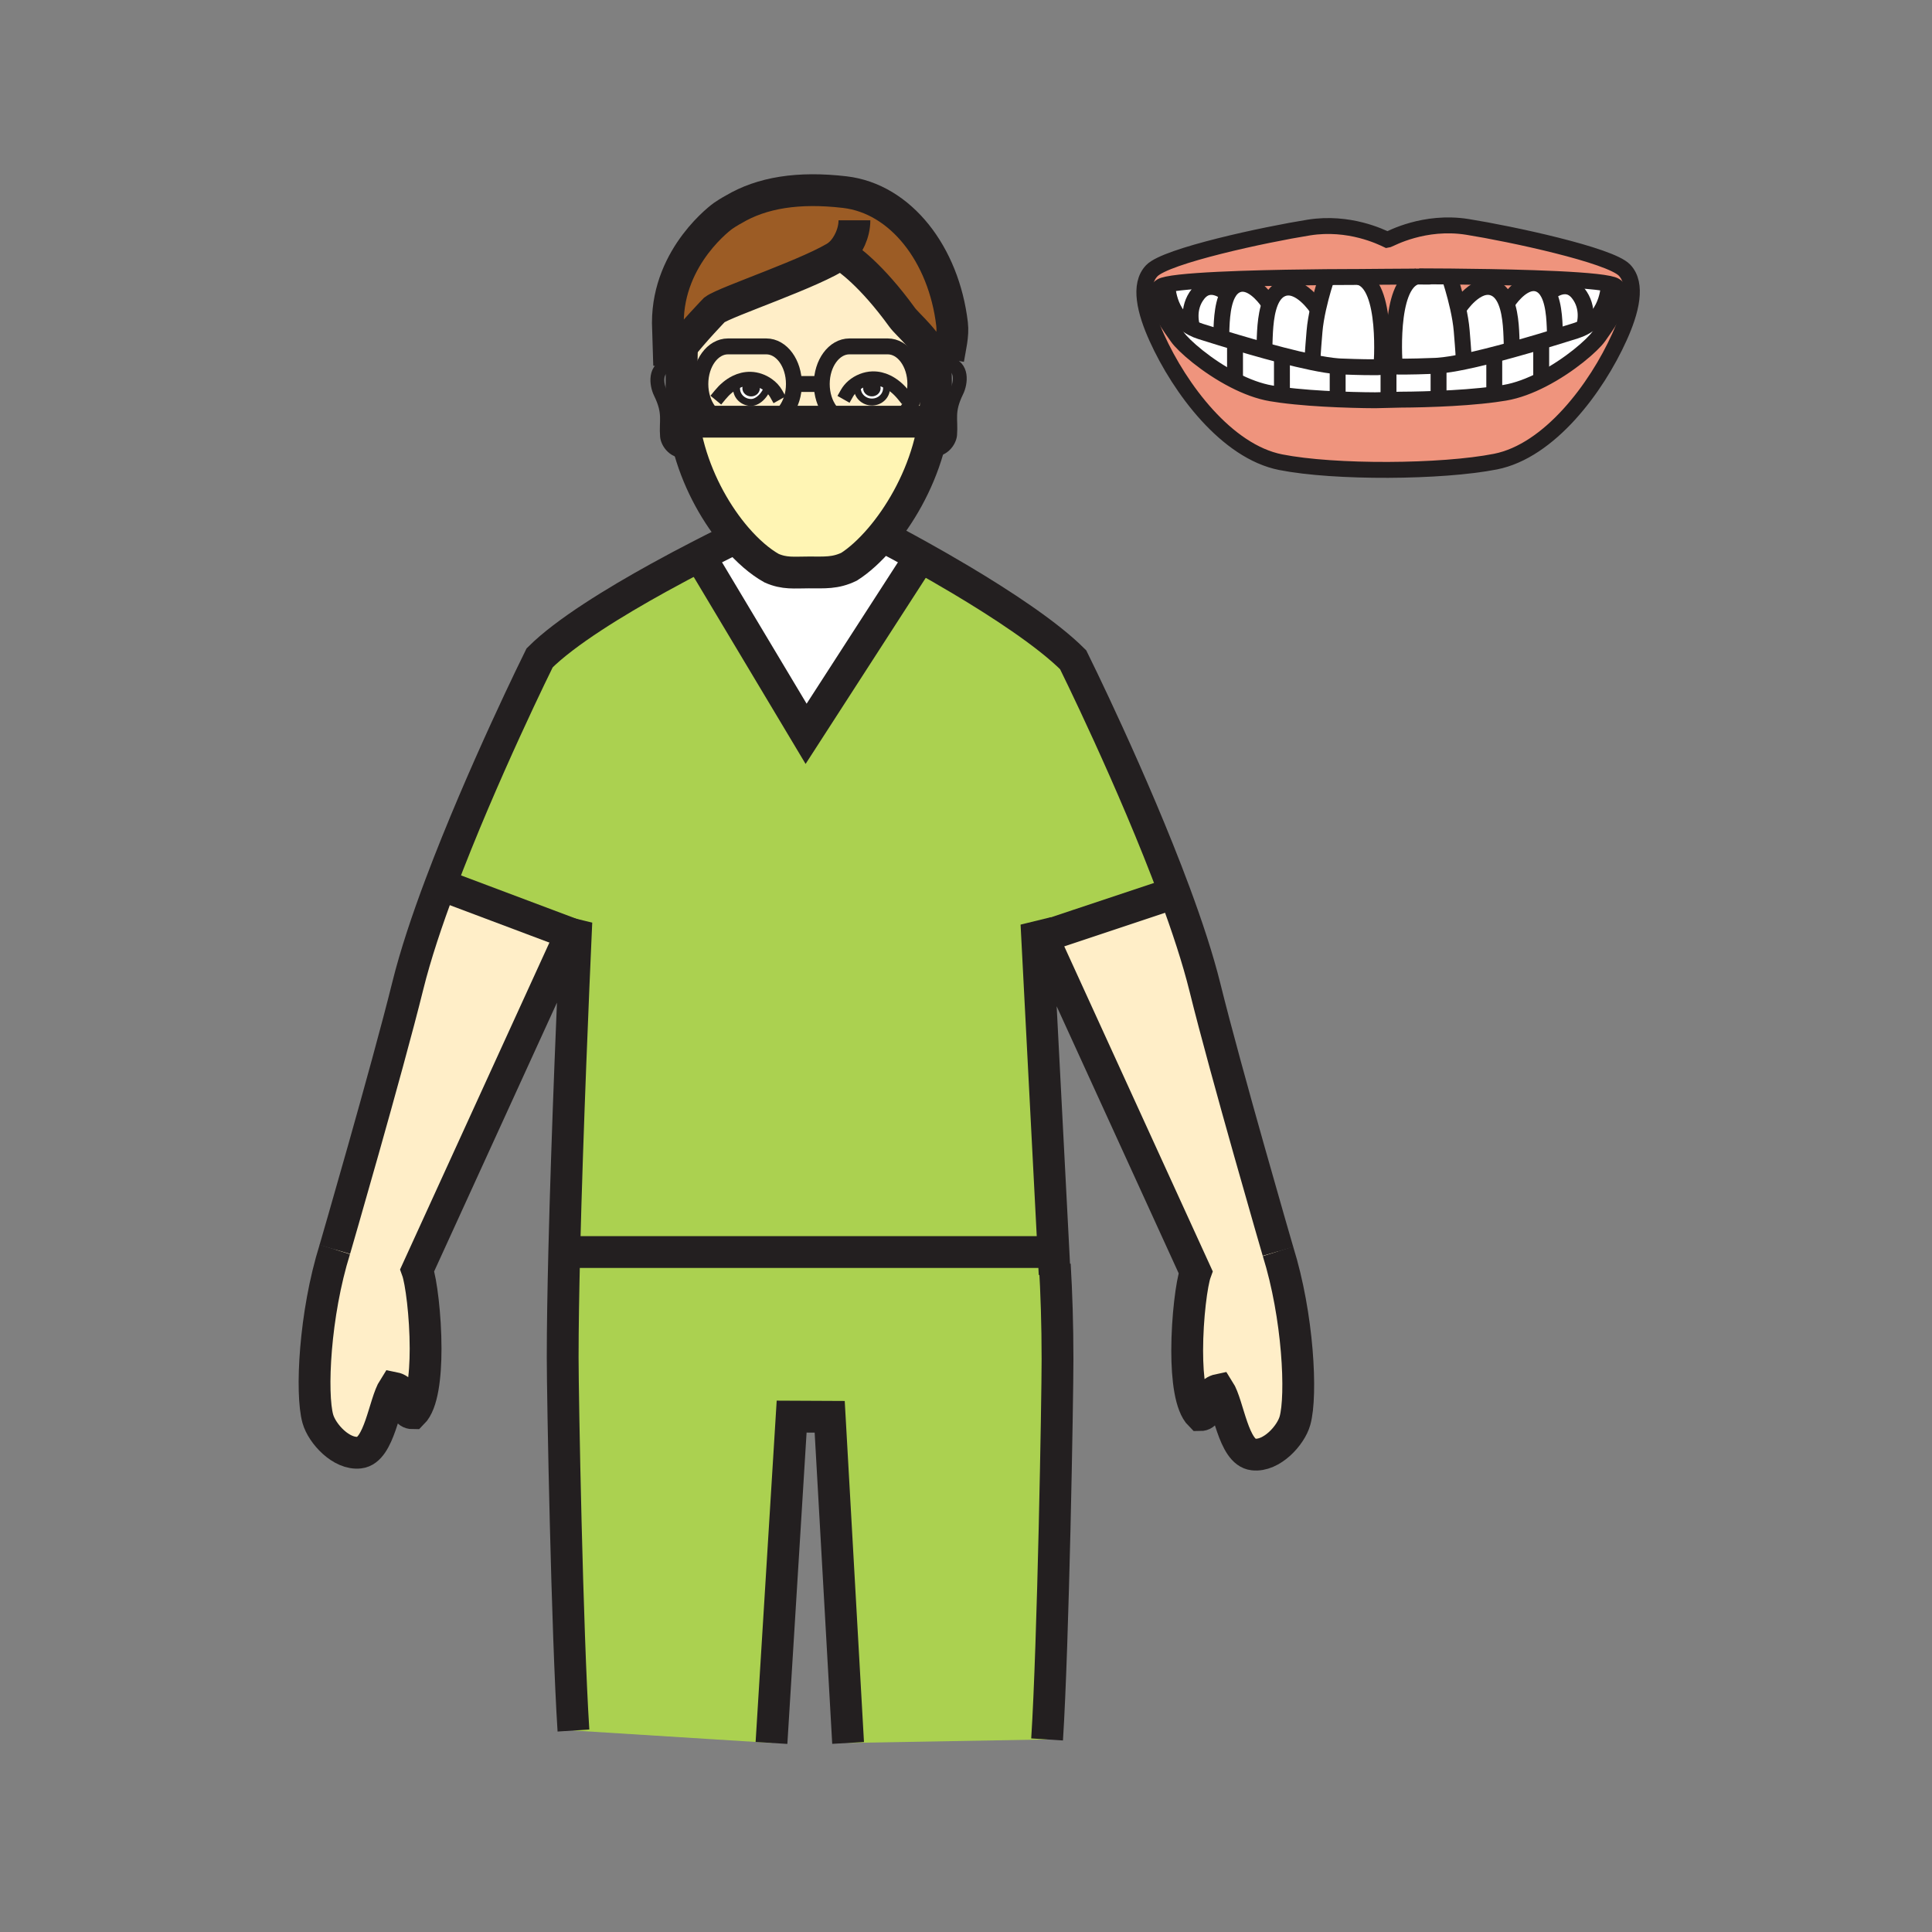 <?xml version="1.0" encoding="iso-8859-1"?>
<!-- Generator: Adobe Illustrator 12.0.1, SVG Export Plug-In . SVG Version: 6.00 Build 51448)  -->
<!DOCTYPE svg PUBLIC "-//W3C//DTD SVG 1.1//EN" "http://www.w3.org/Graphics/SVG/1.1/DTD/svg11.dtd">
<svg  version="1.1" id="Layer_1" xmlns="http://www.w3.org/2000/svg" xmlns:xlink="http://www.w3.org/1999/xlink" width="850.394" height="850.394"
	 viewBox="0 0 850.394 850.394" style="overflow:visible;enable-background:new 0 0 850.394 850.394;" xml:space="preserve">
<rect x="0" y="0" width="850.394" height="850.394" fill="#808080" stroke="none"/>
<g id="XMLID_2_">
	<g>
		<path style="fill:#FFEEC8;" d="M562.52,550.81c8.91,28.41,10.601,63.431,7.48,74.521c-1.83,6.56-10.31,15.82-18.32,14.88
			c-8.859-0.96-10.89-21.83-15.17-28.479c-6.7,1.39-3.26,11.159-8.22,11.159c-4.29-4.27-5.73-16.06-5.73-28.399
			c0-14.57,2.011-29.91,3.71-34.55L458.9,412.5l1.1-0.5l54-18l3.03-1.12c5.479,14.77,10.239,29.2,13.34,41.74
			C539.64,472.15,562.52,550.81,562.52,550.81z"/>
		<path style="fill:#ABD150;" d="M460,412l-1.1,0.5l-2.69-5.88l7.49,144.32l-3.061,0.159H252.09l-3.73-0.02
			c1.32-54.04,4.17-119.45,5.06-139.3c0.17-3.86,0.27-6,0.27-6l-2.38,5.21l-57.45-21.6c18.23-48.54,43.66-99.82,43.66-99.82
			c11.34-11.33,33.17-24.66,52.17-35.16c6.62-3.66,12.9-6.98,18.27-9.74L354.82,323l50.36-78c5.14,2.86,11.26,6.35,17.77,10.23
			c17.63,10.51,38.09,23.85,49.42,35.18c0,0,26.37,53.16,44.66,102.47L514,394L460,412z"/>
		<path style="fill:#FFEEC8;" d="M251.31,410.99L183.64,559.1c1.69,4.641,3.69,19.95,3.69,34.511c0,12.359-1.44,24.17-5.73,28.449
			c-4.92,0-1.51-9.8-8.23-11.159c-4.27,6.64-6.3,27.51-15.16,28.479c-7.98,0.95-16.48-8.34-18.31-14.88
			c-3.12-11.11-1.45-46.11,7.47-74.54c0,0,22.87-78.66,32.16-116.18c3.29-13.29,8.43-28.7,14.33-44.39L251.31,410.99z"/>
		<path style="fill:#231F20;" d="M330.62,168.82c1.28,0,2.31,0.92,2.31,2.07c0,1.14-1.03,2.07-2.31,2.07
			c-1.29,0-2.33-0.93-2.33-2.07C328.29,169.74,329.33,168.82,330.62,168.82z"/>
		<path style="fill:#231F20;" d="M381.44,170.87c0-1.14,1.04-2.07,2.32-2.07c1.29,0,2.33,0.93,2.33,2.07c0,1.14-1.04,2.07-2.33,2.07
			C382.48,172.94,381.44,172.01,381.44,170.87z"/>
		<path style="fill:#FFFFFF;" d="M383.8,176.96c-3.55,0-6.44-2.75-6.44-6.14c0-0.48-0.06-0.7-0.07-0.9l-1.84-0.01
			c2.38-2.04,5.55-3.31,8.62-3.39c2.32-0.05,4.48,0.49,6.45,1.45l-0.45,0.95c0.23,0.54,0.16,0.97,0.16,1.9
			C390.23,174.21,387.35,176.96,383.8,176.96z M381.44,170.87c0,1.14,1.04,2.07,2.32,2.07c1.29,0,2.33-0.93,2.33-2.07
			c0-1.14-1.04-2.07-2.33-2.07C382.48,168.8,381.44,169.73,381.44,170.87z"/>
		<path style="fill:#FFFFFF;" d="M644.22,157.17c0,0,0-1.65-0.83-11.57c-0.27-3.26-0.899-6.8-1.62-10.07l0.521-0.12
			c0,0,7.71-11.85,15.43-8.54c2.41,1.03,4.04,3.25,5.15,6.01c2.439,6.08,2.37,14.79,2.55,19.33l0.07,1.75
			c-3.7,1.03-7.44,2.02-11.061,2.92c-3.42,0.86-6.729,1.63-9.81,2.26L644.22,157.17z"/>
		<path style="fill:#EF947D;" d="M511.1,126.05c-1.8,1.09-2.31,2.92-2.029,5.11l-5.181,0.59c-0.6-4.95,0.091-9.47,3.091-12.59
			c6.319-6.61,50.119-15.98,69.13-19.01c17.81-2.84,32,4.24,34.39,5.37l0.67-0.13c0.811-0.28,15.7-8.54,34.7-5.52
			c19.01,3.03,62.81,12.4,69.149,19.01c2.99,3.12,3.671,7.64,3.08,12.59l-5.189-0.59c0.28-2.19-0.23-4.01-2.03-5.11
			c-0.52-0.32-1.46-0.61-2.75-0.88c-5.84-1.22-18.91-1.99-33.09-2.47c-12.79-0.43-26.48-0.63-36.59-0.72
			c-6.01-0.05-10.75-0.07-13.3-0.07v0.1c-0.54,0-1.11,0-1.7,0c-8.28,0.02-21.09,0.16-25.3,0.18c-0.33,0-0.601,0-0.82,0
			c-2.4,0-7.38,0.01-13.8,0.07c-10.3,0.09-24.311,0.3-37.29,0.74c-13.91,0.49-26.65,1.25-32.391,2.45
			C512.56,125.44,511.62,125.73,511.1,126.05z"/>
		<path style="fill:#FFEEC8;" d="M337.3,185.61h-36.46c-0.56-3.93-0.86-7.94-0.86-11.98c0-2.81,0-7.73,0.04-12.48
			c0.03-2.66,0.06-5.27,0.11-7.42h-0.93c6.13-7.93,15.3-17.38,15.3-17.38c4.94-3.63,43.85-16.46,55.36-24.51
			c0.13,0.12,0.37,0.22,0.69,0.31c2.57,1.6,12.91,8.72,26.56,27.56c2.45,3.38,11.78,10.76,14.44,19.49c0.09,0.3,0.17,0.6,0.25,0.9
			c0.15,5.63,0.21,8.86,0.21,13.53c0,4.04-0.31,8.05-0.89,11.99l-0.07-0.01h-20.3v-0.05c6.71,0,12.15-7.4,12.15-16.54
			s-5.44-16.55-12.15-16.55h-16.88c-3.36,0-6.4,1.85-8.6,4.85c-2.2,2.99-3.56,7.13-3.56,11.7h-12.26c0-9.14-5.43-16.55-12.15-16.55
			h-16.88c-3.36,0-6.4,1.85-8.6,4.85c-2.19,2.99-3.55,7.13-3.55,11.7c0,9.14,5.43,16.54,12.15,16.54h16.88V185.61z"/>
		<path style="fill:#FFFFFF;" d="M657.72,171.49l0.271,2.04c-7.95,1.07-17.08,1.66-24.73,1.98l-0.06-1.26v-12.67l-0.05-0.64
			c3.109-0.23,7.05-0.88,11.47-1.8c3.08-0.63,6.39-1.4,9.81-2.26l3.29,0.02V171.49z"/>
		<path style="fill:#FFEEC8;" d="M323.82,168.2l0.49,1.06c-0.16,0.48-0.11,0.91-0.11,1.75c0,3.39,2.88,6.14,6.44,6.14
			c3.44,0,7.11-4.46,7.35-7.82c-2.23-1.59-4.96-2.56-7.63-2.62C328.01,166.66,325.82,167.22,323.82,168.2z M337.3,152.47
			c6.72,0,12.15,7.41,12.15,16.55s-5.43,16.54-12.15,16.54h-16.88c-6.72,0-12.15-7.4-12.15-16.54c0-4.57,1.36-8.71,3.55-11.7
			c2.2-3,5.24-4.85,8.6-4.85H337.3z"/>
		<path style="fill:#FFFFFF;" d="M513.85,125.17c5.74-1.2,18.48-1.96,32.391-2.45l0.069,2.22c-0.619,0.06-1.26,0.22-1.89,0.49
			c-1.729,0.75-3.02,2.18-3.97,4l-0.15-0.08c0,0-7.439-6.89-12.95,0c-5.13,6.42-2.84,14.03-2.51,15.04
			c-11.22-5.9-10.979-19.17-10.979-19.17L513.85,125.17z"/>
		<path style="fill:#FFFFFF;" d="M332.93,170.89c0-1.15-1.03-2.07-2.31-2.07c-1.29,0-2.33,0.92-2.33,2.07
			c0,1.14,1.04,2.07,2.33,2.07C331.9,172.96,332.93,172.03,332.93,170.89z M324.31,169.26l-0.49-1.06c2-0.98,4.19-1.54,6.54-1.49
			c2.67,0.06,5.4,1.03,7.63,2.62c-0.24,3.36-3.91,7.82-7.35,7.82c-3.56,0-6.44-2.75-6.44-6.14
			C324.2,170.17,324.15,169.74,324.31,169.26z"/>
		<path style="fill:#FFFFFF;" d="M675.04,122.42c14.18,0.48,27.25,1.25,33.09,2.47l-0.01,0.05c0,0,0.22,13.24-10.95,19.15
			c0.35-1.07,2.57-8.63-2.54-15.02c-5.51-6.88-12.95,0-12.95,0l-0.149,0.08c-0.95-1.82-2.23-3.25-3.971-4
			c-0.84-0.36-1.689-0.52-2.52-0.52V122.42z"/>
		<path style="fill:#EF947D;" d="M611.17,176.04l5.5-0.13c0,0,7.18,0,16.59-0.4c7.65-0.32,16.78-0.91,24.73-1.98
			c1.52-0.2,2.99-0.42,4.399-0.66c5.471-0.92,11.101-3.09,16.391-5.81c12.01-6.15,22.25-15.15,24.93-18.98
			c2.771-3.95,8.49-11.7,9.2-17.2l5.189,0.59c-0.649,5.52-2.899,11.59-5.29,16.88c-10.189,22.59-30.859,50.14-54.54,54.83
			c-23.689,4.68-70.869,4.95-94.56,0.26c-23.69-4.67-44.34-32.22-54.54-54.81c-2.39-5.29-4.63-11.36-5.28-16.88l5.181-0.59
			c0.71,5.49,6.42,13.25,9.189,17.19c2.681,3.83,12.931,12.84,24.94,19c5.28,2.71,10.899,4.88,16.38,5.8
			c1.41,0.24,2.89,0.46,4.41,0.66c7.95,1.06,17.08,1.65,24.74,1.97c9.409,0.4,16.579,0.4,16.579,0.4L611.17,176.04z"/>
		<path style="fill:#FFFFFF;" d="M697.17,144.09c11.17-5.91,10.95-19.15,10.95-19.15l0.01-0.05c1.29,0.27,2.23,0.56,2.75,0.88
			c1.8,1.1,2.311,2.92,2.03,5.11c-0.71,5.5-6.43,13.25-9.2,17.2c-2.68,3.83-12.92,12.83-24.93,18.98l-0.4-0.8v-14.6l-0.39-1.29
			c2.319-0.69,4.54-1.37,6.64-2.01c3.37-1.03,6.39-1.97,8.9-2.76C694.86,145.18,696.07,144.67,697.17,144.09z"/>
		<path style="fill:#FFFFFF;" d="M694.63,129.07c5.11,6.39,2.89,13.95,2.54,15.02c-1.1,0.58-2.31,1.09-3.64,1.51
			c-2.511,0.79-5.53,1.73-8.9,2.76l-0.17-0.55c-0.19-4.42-0.09-13.25-2.93-18.66l0.149-0.08
			C681.68,129.07,689.12,122.19,694.63,129.07z"/>
		<path style="fill:#FFFFFF;" d="M684.46,147.81l0.17,0.55c-2.1,0.64-4.32,1.32-6.64,2.01c-3.98,1.18-8.221,2.41-12.5,3.59
			l-0.07-1.75c-0.18-4.54-0.11-13.25-2.55-19.33l0.91-0.1c0,0,5.3-8.15,11.26-8.15c0.83,0,1.68,0.16,2.52,0.52
			c1.74,0.75,3.021,2.18,3.971,4C684.37,134.56,684.27,143.39,684.46,147.81z"/>
		<path style="fill:#FFFFFF;" d="M678.38,166.26l0.4,0.8c-5.29,2.72-10.92,4.89-16.391,5.81c-1.409,0.24-2.88,0.46-4.399,0.66
			l-0.271-2.04V156.9l-3.29-0.02c3.62-0.9,7.36-1.89,11.061-2.92c4.279-1.18,8.52-2.41,12.5-3.59l0.39,1.29V166.26z"/>
		<path style="fill:#EF947D;" d="M675.04,122.42v2.21c-5.96,0-11.26,8.15-11.26,8.15l-0.91,0.1c-1.11-2.76-2.74-4.98-5.15-6.01
			c-7.72-3.31-15.43,8.54-15.43,8.54l-0.521,0.12c-1.47-6.66-3.329-12.24-3.329-12.24l0.01-1.59
			C648.56,121.79,662.25,121.99,675.04,122.42z"/>
		<path style="fill:#FFFFFF;" d="M625.15,121.73v-0.1c2.55,0,7.29,0.02,13.3,0.07l-0.01,1.59c0,0,1.859,5.58,3.329,12.24
			c0.721,3.27,1.351,6.81,1.62,10.07c0.83,9.92,0.83,11.57,0.83,11.57l0.4,1.97c-4.42,0.92-8.36,1.57-11.47,1.8
			c-0.46,0.04-0.91,0.06-1.33,0.08c-12.53,0.49-16.84,0.34-17.721,0.29c-0.119-0.01-0.18-0.01-0.18-0.01s-2.979-35.89,9.53-39.57
			C624.04,121.73,624.61,121.73,625.15,121.73z"/>
		<path style="fill:#FFFFFF;" d="M633.2,174.25l0.06,1.26c-9.41,0.4-16.59,0.4-16.59,0.4l-5.5,0.13v-13.92l2.93-0.81
			c0.881,0.05,5.19,0.2,17.721-0.29c0.42-0.02,0.87-0.04,1.33-0.08l0.05,0.64V174.25z"/>
		<path style="fill:#EF947D;" d="M614.1,161.31l-2.93,0.81l-5-0.48c1.39-0.02,1.89-0.06,1.89-0.06s3.04-36.64-9.909-39.67
			c4.21-0.02,17.02-0.16,25.3-0.18c-12.51,3.68-9.53,39.57-9.53,39.57S613.98,161.3,614.1,161.31z"/>
		<path style="fill:#FFFFFF;" d="M611.17,162.12v13.92l-5.86,0.14c0,0-7.17,0-16.579-0.4l0.06-1.26v-12.66l0.05-0.64
			c0.46,0.04,0.9,0.06,1.32,0.08c8.96,0.35,13.71,0.37,16.01,0.34L611.17,162.12z"/>
		<path style="fill:#FFFFFF;" d="M598.15,121.91c12.949,3.03,9.909,39.67,9.909,39.67s-0.5,0.04-1.89,0.06
			c-2.3,0.03-7.05,0.01-16.01-0.34c-0.42-0.02-0.86-0.04-1.32-0.08c-3.109-0.23-7.06-0.88-11.479-1.8l0.399-1.98
			c0,0,0-1.65,0.84-11.56c0.271-3.27,0.9-6.81,1.62-10.09c1.471-6.66,3.32-12.23,3.32-12.23l-0.01-1.58
			c6.42-0.06,11.399-0.07,13.8-0.07C597.55,121.91,597.82,121.91,598.15,121.91z"/>
		<path style="fill:#FFFFFF;" d="M588.84,161.22l-0.05,0.64v12.66l-0.06,1.26c-7.66-0.32-16.79-0.91-24.74-1.97l0.27-2.04v-14.6
			l0.01-0.84c4.57,1.18,9.03,2.25,13.091,3.09C581.78,160.34,585.73,160.99,588.84,161.22z"/>
		<path style="fill:#EF947D;" d="M583.53,121.98l0.01,1.58c0,0-1.85,5.57-3.32,12.23l-0.52-0.11c0,0-7.72-11.84-15.44-8.53
			c-2.41,1.03-4.04,3.25-5.149,6.01l-0.91-0.1c0,0-5.681-8.73-11.891-8.12l-0.069-2.22C559.22,122.28,573.23,122.07,583.53,121.98z"
			/>
		<path style="fill:#FFFFFF;" d="M579.7,135.68l0.52,0.11c-0.72,3.28-1.35,6.82-1.62,10.09c-0.84,9.91-0.84,11.56-0.84,11.56
			l-0.399,1.98c-4.061-0.84-8.521-1.91-13.091-3.09c-4.42-1.14-8.939-2.39-13.31-3.65l5.6-0.19c0.19-4.54,0.12-13.26,2.551-19.33
			c1.109-2.76,2.739-4.98,5.149-6.01C571.98,123.84,579.7,135.68,579.7,135.68z"/>
		<path style="fill:#FFFFFF;" d="M564.27,156.33l-0.01,0.84v14.6l-0.27,2.04c-1.521-0.2-3-0.42-4.41-0.66
			c-5.48-0.92-11.1-3.09-16.38-5.8l0.41-0.81v-14.61l0.39-1.28c2.25,0.67,4.58,1.35,6.96,2.03
			C555.33,153.94,559.85,155.19,564.27,156.33z"/>
		<path style="fill:#FFFFFF;" d="M558.2,133.06l0.91,0.1c-2.431,6.07-2.36,14.79-2.551,19.33l-5.6,0.19
			c-2.38-0.68-4.71-1.36-6.96-2.03c-2.32-0.69-4.55-1.37-6.65-2l0.181-0.57c0.18-4.42,0.09-13.25,2.92-18.65
			c0.95-1.82,2.24-3.25,3.97-4c0.63-0.27,1.271-0.43,1.89-0.49C552.52,124.33,558.2,133.06,558.2,133.06z"/>
		<path style="fill:#FFFFFF;" d="M524.84,144.39c1.09,0.57,2.29,1.08,3.61,1.49c2.51,0.79,5.53,1.73,8.899,2.77
			c2.101,0.63,4.33,1.31,6.65,2l-0.39,1.28v14.61l-0.41,0.81c-12.01-6.16-22.26-15.17-24.94-19c-2.77-3.94-8.479-11.7-9.189-17.19
			c-0.28-2.19,0.229-4.02,2.029-5.11c0.521-0.32,1.46-0.61,2.75-0.88l0.011,0.05C513.86,125.22,513.62,138.49,524.84,144.39z"/>
		<path style="fill:#FFFFFF;" d="M540.3,129.35l0.15,0.08c-2.83,5.4-2.74,14.23-2.92,18.65l-0.181,0.57
			c-3.369-1.04-6.39-1.98-8.899-2.77c-1.32-0.41-2.521-0.92-3.61-1.49c-0.33-1.01-2.62-8.62,2.51-15.04
			C532.86,122.46,540.3,129.35,540.3,129.35z"/>
		<path style="fill:#ABD150;" d="M463.99,556.64l0.29-0.01c0.729,12.2,1.2,26.16,1.2,41.67c0,17.391-1.9,125.47-4.591,167.34
			l-87.59,1.54l-8.1-143.56l-16.75-0.08l-8.87,143.64l-87.17-5.47c-2.77-42.86-4.74-146.49-4.74-164.2
			c0-13.08,0.27-29.18,0.69-46.43l3.73,0.02h208.55l3.061-0.159L463.99,556.64z"/>
		<path style="fill:#9C5C25;" d="M370.55,112.15c-0.41-0.25-0.62-0.36-0.62-0.36c-0.02,0.02-0.04,0.03-0.07,0.05
			c-11.51,8.05-50.42,20.88-55.36,24.51c0,0-9.17,9.45-15.3,17.38c-2.04,2.64-3.75,5.11-4.66,7.01l-0.57-18.66
			c0-29.78,24.3-47.06,24.3-47.06c2.8-1.9,4.69-2.87,4.69-2.87c12.39-7.37,28.42-9.97,48.86-7.59
			c24.69,2.88,43.63,27.47,47.24,58.07c0.59,4.97-0.83,10.24-1.69,15.5l-5.82,1.07c-2.66-8.73-11.99-16.11-14.44-19.49
			C383.46,120.87,373.12,113.75,370.55,112.15z"/>
		<path style="fill:#FFF5B4;" d="M324.02,236.64c-8.43-9.82-16.15-23.27-20.46-38.32c-1.18-4.13-2.11-8.38-2.72-12.71h36.46h53.45
			h20.3l0.07,0.01c-0.6,4.12-1.5,8.18-2.63,12.12c-4.44,15.48-12.52,29.3-21.03,39.26c-4.62,5.4-9.36,9.67-13.71,12.44
			c-6.09,2.94-10.72,2.52-17.76,2.52c-6.5,0-10.66,0.65-16.38-1.88C334.56,247.25,329.16,242.62,324.02,236.64z"/>
		<path style="fill:#FFFFFF;" d="M405.18,245l-50.36,78l-46.86-78.33c7.98-4.12,13.95-7.02,16.06-8.03
			c5.14,5.98,10.54,10.61,15.59,13.44c5.72,2.53,9.88,1.88,16.38,1.88c7.04,0,11.67,0.42,17.76-2.52
			c4.35-2.77,9.09-7.04,13.71-12.44l3.07,0.06C390.53,237.06,396.41,240.11,405.18,245z"/>
		<path style="fill:#FFEEC8;" d="M375.45,169.91l1.84,0.01c0.01,0.2,0.07,0.42,0.07,0.9c0,3.39,2.89,6.14,6.44,6.14
			c3.55,0,6.43-2.75,6.43-6.14c0-0.93,0.07-1.36-0.16-1.9l0.45-0.95c-1.97-0.96-4.13-1.5-6.45-1.45
			C381,166.6,377.83,167.87,375.45,169.91z M390.75,152.47c6.71,0,12.15,7.41,12.15,16.55s-5.44,16.54-12.15,16.54h-16.88
			c-6.72,0-12.16-7.4-12.16-16.54c0-4.57,1.36-8.71,3.56-11.7c2.2-3,5.24-4.85,8.6-4.85H390.75z"/>
		<path style="fill:#FFEEC8;" d="M390.75,185.56v0.05H337.3v-0.05c6.72,0,12.15-7.4,12.15-16.54h12.26
			c0,9.14,5.44,16.54,12.16,16.54H390.75z"/>
	</g>
	<g>
		<path style="fill:none;stroke:#231F20;stroke-width:14;" d="M147.37,549.96c0,0,22.87-78.66,32.16-116.18
			c3.29-13.29,8.43-28.7,14.33-44.39c18.23-48.54,43.66-99.82,43.66-99.82c11.34-11.33,33.17-24.66,52.17-35.16
			c6.62-3.66,12.9-6.98,18.27-9.74c7.98-4.12,13.95-7.02,16.06-8.03c0.54-0.26,0.83-0.4,0.83-0.4"/>
		<path style="fill:none;stroke:#231F20;stroke-width:14;" d="M252.41,761.71c-2.77-42.86-4.74-146.49-4.74-164.2
			c0-13.08,0.27-29.18,0.69-46.43c1.32-54.04,4.17-119.45,5.06-139.3c0.17-3.86,0.27-6,0.27-6l-2.38,5.21L183.64,559.1
			c1.69,4.641,3.69,19.95,3.69,34.511c0,12.359-1.44,24.17-5.73,28.449c-4.92,0-1.51-9.8-8.23-11.159
			c-4.27,6.64-6.3,27.51-15.16,28.479c-7.98,0.95-16.48-8.34-18.31-14.88c-3.12-11.11-1.45-46.11,7.47-74.54"/>
		<path style="fill:none;stroke:#231F20;stroke-width:14;" d="M562.52,550.81c0,0-22.88-78.659-32.149-116.189
			c-3.101-12.54-7.86-26.97-13.34-41.74c-18.29-49.31-44.66-102.47-44.66-102.47c-11.33-11.33-31.79-24.67-49.42-35.18
			c-6.51-3.88-12.63-7.37-17.77-10.23c-8.77-4.89-14.65-7.94-14.65-7.94"/>
		<path style="fill:none;stroke:#231F20;stroke-width:14;" d="M464.21,560.84l-0.22-4.2l-0.29-5.699l-7.49-144.32l2.69,5.88
			l67.369,147.44c-1.699,4.64-3.71,19.979-3.71,34.55c0,12.34,1.44,24.13,5.73,28.399c4.96,0,1.52-9.77,8.22-11.159
			c4.28,6.649,6.311,27.52,15.17,28.479c8.011,0.94,16.49-8.32,18.32-14.88c3.12-11.09,1.43-46.11-7.48-74.521"/>
		<path style="fill:none;stroke:#231F20;stroke-width:14;" d="M460.89,765.64c2.69-41.87,4.591-149.949,4.591-167.34
			c0-15.51-0.471-29.47-1.2-41.67"/>
		<polyline style="fill:none;stroke:#231F20;stroke-width:14;" points="373.3,767.18 365.2,623.62 348.45,623.54 339.58,767.18 		
			"/>
		<line style="fill:none;stroke:#231F20;stroke-width:14;" x1="252.09" y1="551.1" x2="460.64" y2="551.1"/>
		<path style="fill:none;stroke:#231F20;stroke-width:6.108;stroke-linecap:square;stroke-miterlimit:10;" d="M317.02,173.77
			c1.9-2.31,4.19-4.3,6.8-5.57c2-0.98,4.19-1.54,6.54-1.49c2.67,0.06,5.4,1.03,7.63,2.62c1.51,1.07,2.79,2.43,3.66,3.98"/>
		<path style="fill:none;stroke:#231F20;stroke-width:3.054;stroke-linecap:square;stroke-miterlimit:10;" d="M338,169
			c0,0.11,0,0.22-0.01,0.33c-0.24,3.36-3.91,7.82-7.35,7.82c-3.56,0-6.44-2.75-6.44-6.14c0-0.84-0.05-1.27,0.11-1.75"/>
		<path style="fill:none;stroke:#231F20;stroke-width:6.108;stroke-linecap:square;stroke-miterlimit:10;" d="M397.42,173.58
			c-1.92-2.33-4.25-4.34-6.9-5.61c-1.97-0.96-4.13-1.5-6.45-1.45c-3.07,0.08-6.24,1.35-8.62,3.39c-1.08,0.93-1.99,2.01-2.67,3.21"/>
		<path style="fill:none;stroke:#231F20;stroke-width:3.054;stroke-linecap:square;stroke-miterlimit:10;" d="M377.29,169.92
			c0.01,0.2,0.07,0.42,0.07,0.9c0,3.39,2.89,6.14,6.44,6.14c3.55,0,6.43-2.75,6.43-6.14c0-0.93,0.07-1.36-0.16-1.9"/>
		<path style="fill:none;stroke:#231F20;stroke-width:6.108;" d="M299.27,161.14c-1.41-0.5-3-0.68-4.73-0.4
			c-6.58,1.06-5.69,8.44-3.88,12.13c4.4,8.98,2.38,12.28,2.94,19.13c0.21,2.6,3.19,7.66,9.38,6.48"/>
		<path style="fill:none;stroke:#231F20;stroke-width:6.108;" d="M412.53,160.49c1.41-0.51,3-0.68,4.73-0.4
			c6.59,1.05,5.7,8.44,3.89,12.13c-4.4,8.97-2.39,12.28-2.95,19.13c-0.21,2.6-3.18,7.66-9.38,6.48"/>
		<path style="fill:none;stroke:#231F20;stroke-width:14;" d="M411.78,159.39c0.01,0.24,0.01,0.48,0.02,0.71
			c0.15,5.63,0.21,8.86,0.21,13.53c0,4.04-0.31,8.05-0.89,11.99c-0.6,4.12-1.5,8.18-2.63,12.12c-4.44,15.48-12.52,29.3-21.03,39.26
			c-4.62,5.4-9.36,9.67-13.71,12.44c-6.09,2.94-10.72,2.52-17.76,2.52c-6.5,0-10.66,0.65-16.38-1.88
			c-5.05-2.83-10.45-7.46-15.59-13.44c-8.43-9.82-16.15-23.27-20.46-38.32c-1.18-4.13-2.11-8.38-2.72-12.71
			c-0.56-3.93-0.86-7.94-0.86-11.98c0-2.81,0-7.73,0.04-12.48c0.03-2.66,0.06-5.27,0.11-7.42"/>
		<path style="fill:none;stroke:#231F20;stroke-width:3.054;" d="M332.93,170.89c0,1.14-1.03,2.07-2.31,2.07
			c-1.29,0-2.33-0.93-2.33-2.07c0-1.15,1.04-2.07,2.33-2.07C331.9,168.82,332.93,169.74,332.93,170.89z"/>
		<path style="fill:none;stroke:#231F20;stroke-width:3.054;" d="M386.09,170.87c0,1.14-1.04,2.07-2.33,2.07
			c-1.28,0-2.32-0.93-2.32-2.07c0-1.14,1.04-2.07,2.32-2.07C385.05,168.8,386.09,169.73,386.09,170.87z"/>
		<path style="fill:none;stroke:#231F20;stroke-width:14;" d="M417.37,158.13c0.86-5.26,2.28-10.53,1.69-15.5
			c-3.61-30.6-22.55-55.19-47.24-58.07c-20.44-2.38-36.47,0.22-48.86,7.59c0,0-1.89,0.97-4.69,2.87c0,0-24.3,17.28-24.3,47.06
			l0.57,18.66c0.91-1.9,2.62-4.37,4.66-7.01c6.13-7.93,15.3-17.38,15.3-17.38c4.94-3.63,43.85-16.46,55.36-24.51
			c0.03-0.02,0.05-0.03,0.07-0.05c0,0,0.21,0.11,0.62,0.36c2.57,1.6,12.91,8.72,26.56,27.56c2.45,3.38,11.78,10.76,14.44,19.49
			c0.09,0.3,0.17,0.6,0.25,0.9c0.04,0.17,0.08,0.34,0.11,0.52c0.18,0.79,0.29,1.58,0.33,2.39"/>
		<path style="fill:none;stroke:#231F20;stroke-width:14;" d="M374.43,112.65c-0.57,0.01-2.71-0.16-3.88-0.5
			c-0.32-0.09-0.56-0.19-0.69-0.31c-0.05-0.04-0.08-0.08-0.09-0.12c3.53-3.44,6.32-9.06,6.32-14.75"/>
		<polyline style="fill:none;stroke:#231F20;stroke-width:14;" points="193.86,389.39 251.31,410.99 253.42,411.78 254,412 		"/>
		<line style="fill:none;stroke:#231F20;stroke-width:14;" x1="514" y1="394" x2="460" y2="412"/>
		<polyline style="fill:none;stroke:#231F20;stroke-width:14;" points="307.95,244.66 307.96,244.67 354.82,323 405.18,245 		"/>
		<polyline style="fill:none;stroke:#231F20;stroke-width:14;" points="300.84,185.61 337.3,185.61 390.75,185.61 411.05,185.61 		
			"/>
		<path style="fill:none;stroke:#231F20;stroke-width:7;" d="M361.71,169.02c0-4.57,1.36-8.71,3.56-11.7c2.2-3,5.24-4.85,8.6-4.85
			h16.88c6.71,0,12.15,7.41,12.15,16.55s-5.44,16.54-12.15,16.54h-16.88C367.15,185.56,361.71,178.16,361.71,169.02z"/>
		<path style="fill:none;stroke:#231F20;stroke-width:7;" d="M349.45,169.02c0,9.14-5.43,16.54-12.15,16.54h-16.88
			c-6.72,0-12.15-7.4-12.15-16.54c0-4.57,1.36-8.71,3.55-11.7c2.2-3,5.24-4.85,8.6-4.85h16.88
			C344.02,152.47,349.45,159.88,349.45,169.02z"/>
		<line style="fill:none;stroke:#231F20;stroke-width:7;" x1="349.45" y1="169.02" x2="361.71" y2="169.02"/>
		<path style="fill:none;stroke:#231F20;stroke-width:7;" d="M708.12,124.94c0,0,0.22,13.24-10.95,19.15
			c-1.1,0.58-2.31,1.09-3.64,1.51c-2.511,0.79-5.53,1.73-8.9,2.76c-2.1,0.64-4.32,1.32-6.64,2.01c-3.98,1.18-8.221,2.41-12.5,3.59
			c-3.7,1.03-7.44,2.02-11.061,2.92c-3.42,0.86-6.729,1.63-9.81,2.26c-4.42,0.92-8.36,1.57-11.47,1.8
			c-0.46,0.04-0.91,0.06-1.33,0.08c-12.53,0.49-16.84,0.34-17.721,0.29c-0.119-0.01-0.18-0.01-0.18-0.01s-2.979-35.89,9.53-39.57
			c0.13-0.04,0.26-0.07,0.39-0.1"/>
		<path style="fill:none;stroke:#231F20;stroke-width:7;" d="M638.44,123.29c0,0,1.859,5.58,3.329,12.24
			c0.721,3.27,1.351,6.81,1.62,10.07c0.83,9.92,0.83,11.57,0.83,11.57"/>
		<path style="fill:none;stroke:#231F20;stroke-width:7;" d="M642.29,135.41c0,0,7.71-11.85,15.43-8.54
			c2.41,1.03,4.04,3.25,5.15,6.01c2.439,6.08,2.37,14.79,2.55,19.33"/>
		<path style="fill:none;stroke:#231F20;stroke-width:7;" d="M663.78,132.78c0,0,5.3-8.15,11.26-8.15c0.83,0,1.68,0.16,2.52,0.52
			c1.74,0.75,3.021,2.18,3.971,4c2.84,5.41,2.739,14.24,2.93,18.66"/>
		<path style="fill:none;stroke:#231F20;stroke-width:7;" d="M681.68,129.07c0,0,7.44-6.88,12.95,0c5.11,6.39,2.89,13.95,2.54,15.02
			c-0.03,0.09-0.05,0.13-0.05,0.13"/>
		<line style="fill:none;stroke:#231F20;stroke-width:7;" x1="633.2" y1="161.58" x2="633.2" y2="174.25"/>
		<line style="fill:none;stroke:#231F20;stroke-width:7;" x1="657.72" y1="156.9" x2="657.72" y2="171.49"/>
		<line style="fill:none;stroke:#231F20;stroke-width:7;" x1="678.38" y1="151.66" x2="678.38" y2="166.26"/>
		<path style="fill:none;stroke:#231F20;stroke-width:7;" d="M513.86,125.22c0,0-0.24,13.27,10.979,19.17
			c1.09,0.57,2.29,1.08,3.61,1.49c2.51,0.79,5.53,1.73,8.899,2.77c2.101,0.63,4.33,1.31,6.65,2c2.25,0.67,4.58,1.35,6.96,2.03
			c4.37,1.26,8.89,2.51,13.31,3.65c4.57,1.18,9.03,2.25,13.091,3.09c4.42,0.92,8.37,1.57,11.479,1.8c0.46,0.04,0.9,0.06,1.32,0.08
			c8.96,0.35,13.71,0.37,16.01,0.34c1.39-0.02,1.89-0.06,1.89-0.06s3.04-36.64-9.909-39.67"/>
		<path style="fill:none;stroke:#231F20;stroke-width:7;" d="M583.54,123.56c0,0-1.85,5.57-3.32,12.23
			c-0.72,3.28-1.35,6.82-1.62,10.09c-0.84,9.91-0.84,11.56-0.84,11.56"/>
		<path style="fill:none;stroke:#231F20;stroke-width:7;" d="M579.7,135.68c0,0-7.72-11.84-15.44-8.53
			c-2.41,1.03-4.04,3.25-5.149,6.01c-2.431,6.07-2.36,14.79-2.551,19.33"/>
		<path style="fill:none;stroke:#231F20;stroke-width:7;" d="M558.2,133.06c0,0-5.681-8.73-11.891-8.12
			c-0.619,0.06-1.26,0.22-1.89,0.49c-1.729,0.75-3.02,2.18-3.97,4c-2.83,5.4-2.74,14.23-2.92,18.65"/>
		<path style="fill:none;stroke:#231F20;stroke-width:7;" d="M540.3,129.35c0,0-7.439-6.89-12.95,0
			c-5.13,6.42-2.84,14.03-2.51,15.04c0.03,0.07,0.04,0.11,0.04,0.11"/>
		<path style="fill:none;stroke:#231F20;stroke-width:7;" d="M630.81,121.82c-0.25-0.07-2.46-0.09-5.659-0.09c-0.54,0-1.11,0-1.7,0
			c-8.28,0.02-21.09,0.16-25.3,0.18c-0.33,0-0.601,0-0.82,0c-2.4,0-7.38,0.01-13.8,0.07c-10.3,0.09-24.311,0.3-37.29,0.74
			c-13.91,0.49-26.65,1.25-32.391,2.45c-1.29,0.27-2.229,0.56-2.75,0.88c-1.8,1.09-2.31,2.92-2.029,5.11
			c0.71,5.49,6.42,13.25,9.189,17.19c2.681,3.83,12.931,12.84,24.94,19c5.28,2.71,10.899,4.88,16.38,5.8
			c1.41,0.24,2.89,0.46,4.41,0.66c7.95,1.06,17.08,1.65,24.74,1.97c9.409,0.4,16.579,0.4,16.579,0.4l5.86-0.14l5.5-0.13
			c0,0,7.18,0,16.59-0.4c7.65-0.32,16.78-0.91,24.73-1.98c1.52-0.2,2.99-0.42,4.399-0.66c5.471-0.92,11.101-3.09,16.391-5.81
			c12.01-6.15,22.25-15.15,24.93-18.98c2.771-3.95,8.49-11.7,9.2-17.2c0.28-2.19-0.23-4.01-2.03-5.11
			c-0.52-0.32-1.46-0.61-2.75-0.88c-5.84-1.22-18.91-1.99-33.09-2.47c-12.79-0.43-26.48-0.63-36.59-0.72
			c-6.01-0.05-10.75-0.07-13.3-0.07c-0.17,0-0.33,0-0.48,0"/>
		<path style="fill:none;stroke:#231F20;stroke-width:7;" d="M718.1,131.47c0.591-4.95-0.09-9.47-3.08-12.59
			c-6.34-6.61-50.14-15.98-69.149-19.01c-19-3.02-33.89,5.24-34.7,5.52l-0.67,0.13c-2.39-1.13-16.58-8.21-34.39-5.37
			c-19.011,3.03-62.811,12.4-69.13,19.01c-3,3.12-3.69,7.64-3.091,12.59c0.65,5.52,2.891,11.59,5.28,16.88
			c10.2,22.59,30.85,50.14,54.54,54.81c23.69,4.69,70.87,4.42,94.56-0.26c23.681-4.69,44.351-32.24,54.54-54.83
			C715.2,143.06,717.45,136.99,718.1,131.47z"/>
		<line style="fill:none;stroke:#231F20;stroke-width:7;" x1="588.79" y1="161.86" x2="588.79" y2="174.52"/>
		<line style="fill:none;stroke:#231F20;stroke-width:7;" x1="564.26" y1="157.17" x2="564.26" y2="171.77"/>
		<line style="fill:none;stroke:#231F20;stroke-width:7;" x1="543.61" y1="151.93" x2="543.61" y2="166.54"/>
		<polyline style="fill:none;stroke:#231F20;stroke-width:7;" points="611.17,162.12 611.17,176.04 611.17,176.45 		"/>
	</g>
</g>
<rect style="fill:none;" width="850.394" height="850.394"/>
</svg>
